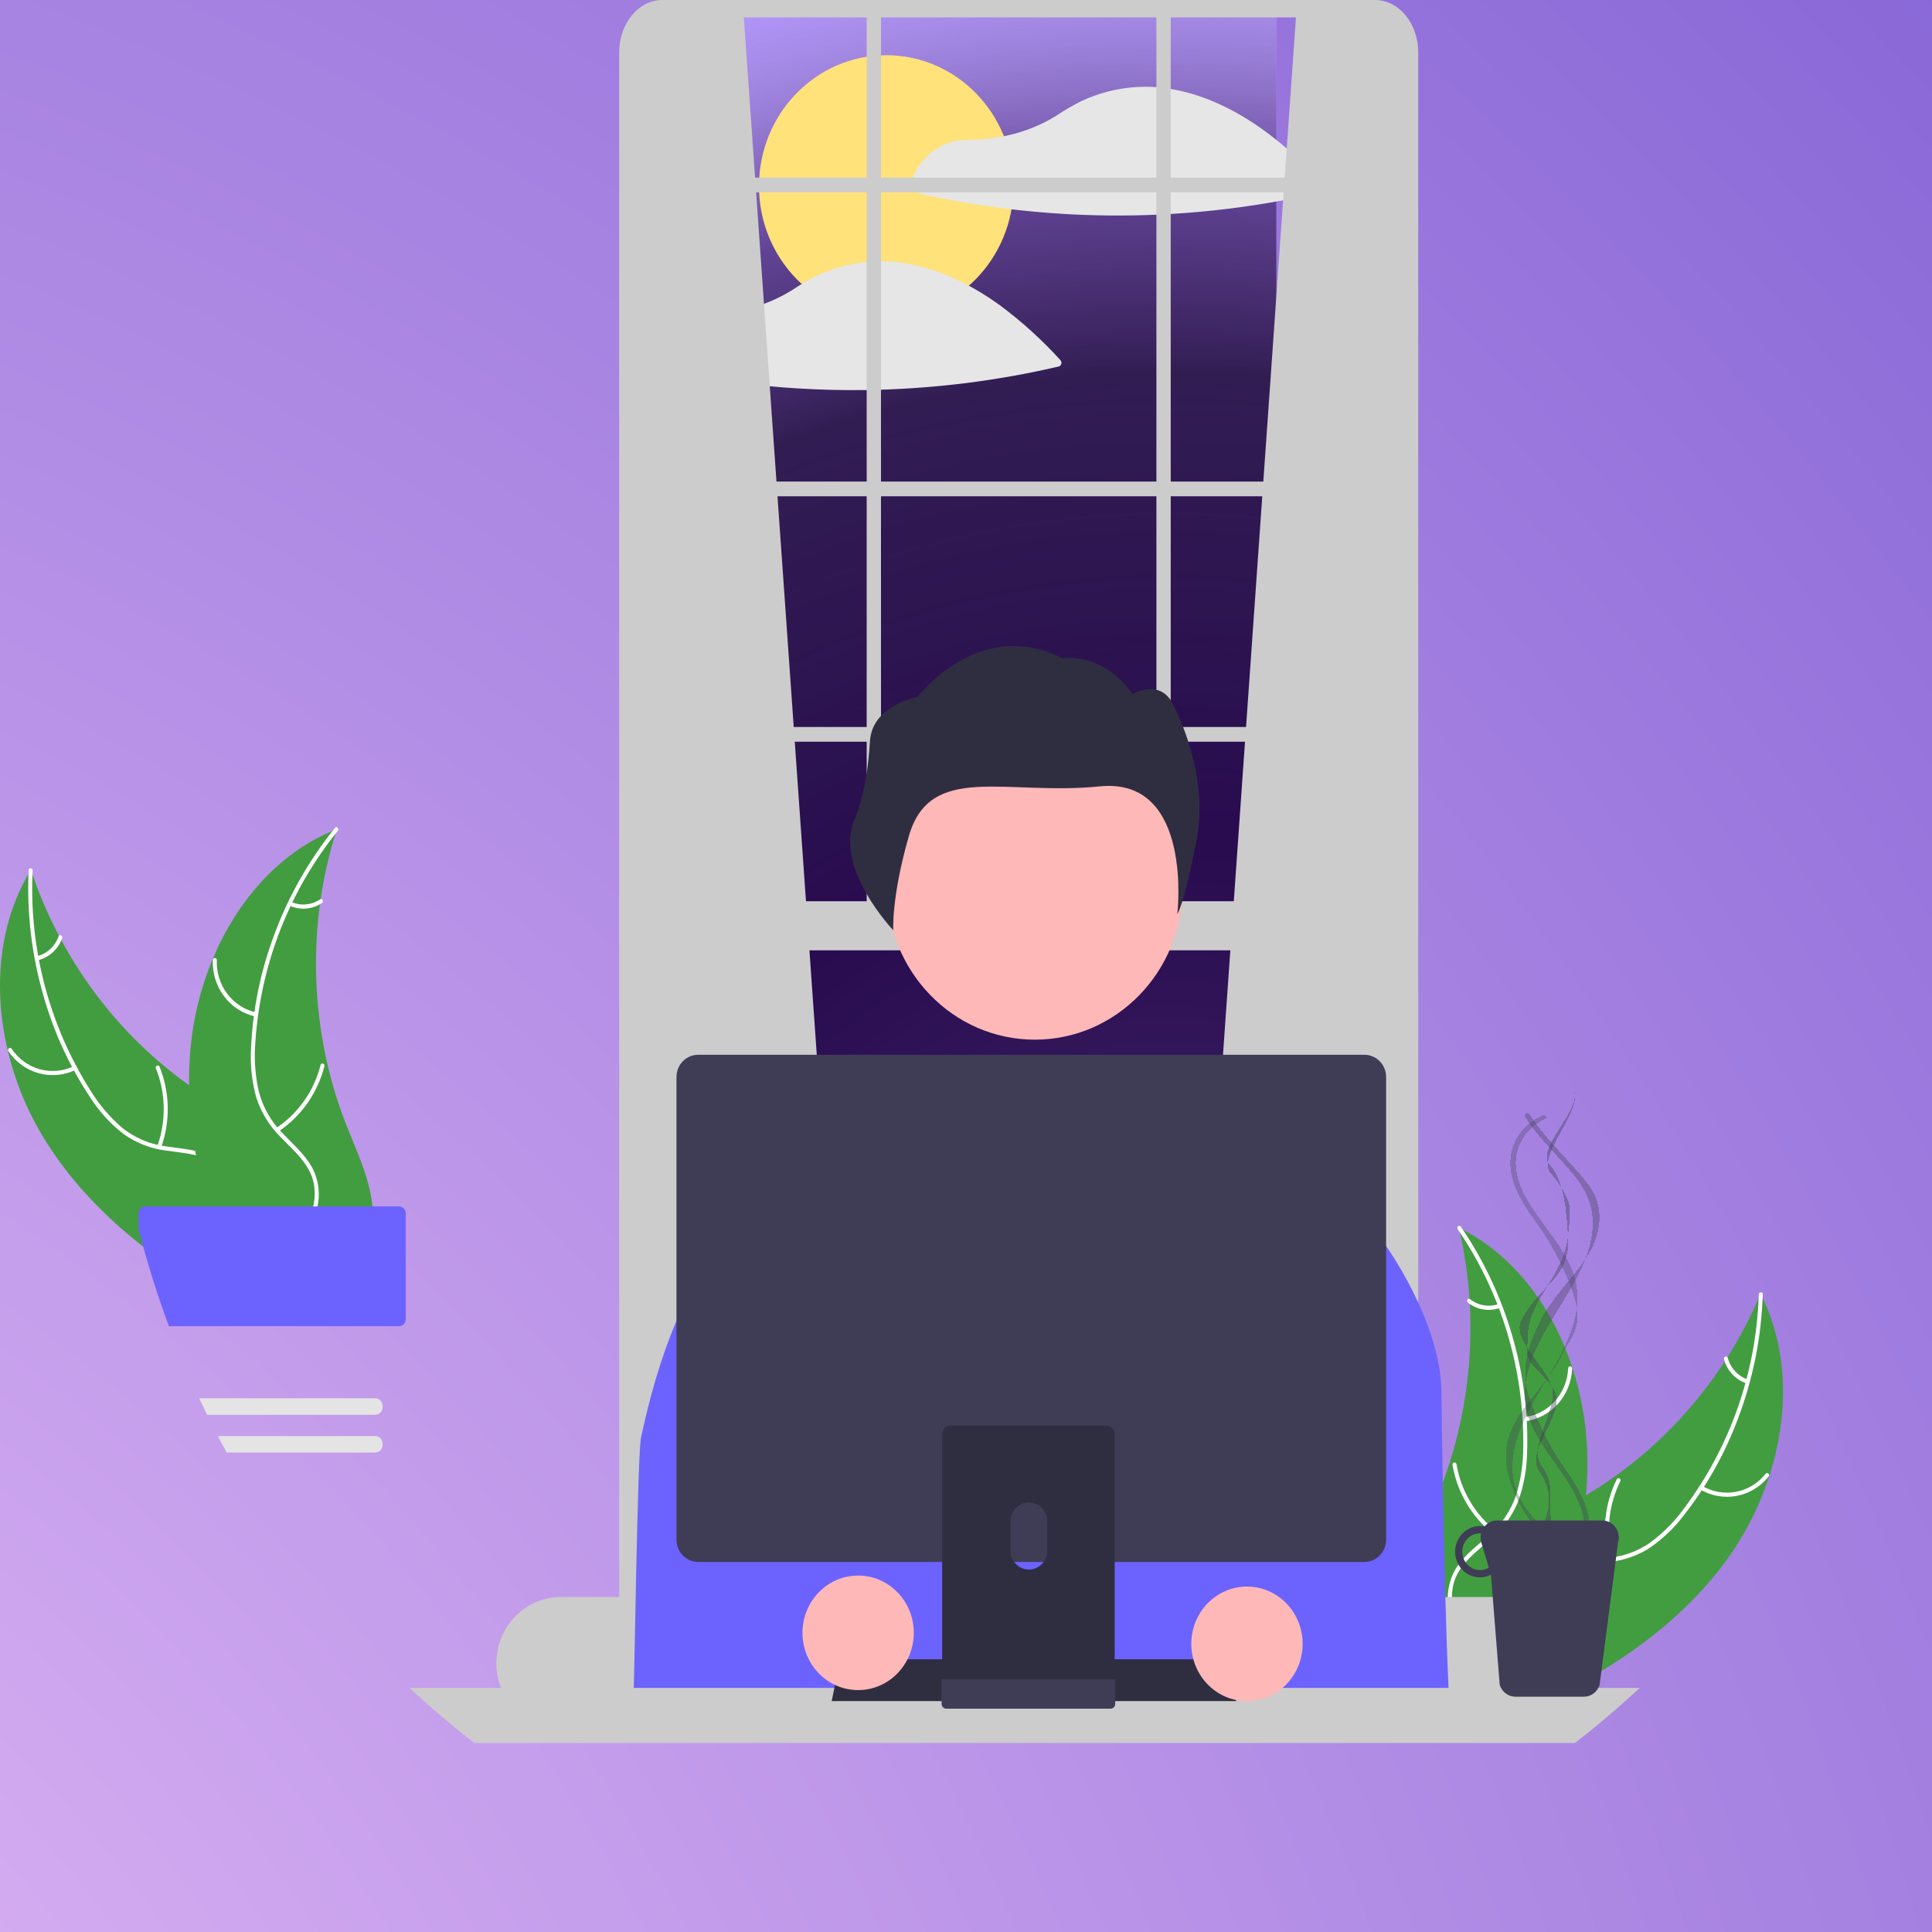 <svg width="140" height="140" viewBox="0 0 140 140" fill="none" xmlns="http://www.w3.org/2000/svg">
<g id="chelik" clip-path="url(#clip0_1_2)">
<g id="Rectangle 2">
<rect x="53" y="1" width="45" height="77" fill="#B397FD"/>
<rect x="53" y="1" width="45" height="77" fill="url(#paint0_radial_1_2)"/>
</g>
<g id="SunAndMoon">
<g id="Ellipse 1">
<path d="M140 69.059C140 107.491 125.797 142.746 73.043 138.679C27.899 142.746 0 107.491 0 69.059C0 30.627 20.797 -3.049 70 -0.528C128.841 -5.571 140 30.627 140 69.059Z" fill="#B397FD"/>
<path d="M140 69.059C140 107.491 125.797 142.746 73.043 138.679C27.899 142.746 0 107.491 0 69.059C0 30.627 20.797 -3.049 70 -0.528C128.841 -5.571 140 30.627 140 69.059Z" fill="url(#paint1_angular_1_2)" fill-opacity="0.95"/>
<path d="M76.306 103.903C75.757 104.261 75.195 103.409 75.755 103.067C76.304 102.709 76.866 103.561 76.306 103.903Z" fill="#B397FD"/>
<path d="M76.306 103.903C75.757 104.261 75.195 103.409 75.755 103.067C76.304 102.709 76.866 103.561 76.306 103.903Z" fill="url(#paint2_angular_1_2)" fill-opacity="0.95"/>
</g>
<path id="Vector" opacity="0.8" d="M53.077 92.486L58.772 96.561L64.467 100.635L67.682 102.935C67.86 103.063 68.099 102.821 67.921 102.694L62.225 98.619L56.53 94.545L53.315 92.245C53.138 92.117 52.899 92.359 53.077 92.486V92.486Z" fill="url(#paint3_linear_1_2)"/>
<path id="Vector_2" d="M90.552 126.723C95.503 126.285 99.161 121.916 98.723 116.965C98.285 112.014 93.916 108.355 88.965 108.793C84.014 109.231 80.355 113.6 80.793 118.551C81.231 123.503 85.6 127.161 90.552 126.723Z" fill="#E6E6E6"/>
<path id="Vector_3" d="M88.758 112.758C89.311 112.758 89.758 112.31 89.758 111.758C89.758 111.206 89.311 110.758 88.758 110.758C88.206 110.758 87.758 111.206 87.758 111.758C87.758 112.31 88.206 112.758 88.758 112.758Z" fill="#CBCBCB"/>
<path id="Vector_4" d="M90.758 123.758C91.311 123.758 91.758 123.31 91.758 122.758C91.758 122.206 91.311 121.758 90.758 121.758C90.206 121.758 89.758 122.206 89.758 122.758C89.758 123.31 90.206 123.758 90.758 123.758Z" fill="#CBCBCB"/>
<path id="Vector_5" d="M94.758 117.758C95.311 117.758 95.758 117.31 95.758 116.758C95.758 116.206 95.311 115.758 94.758 115.758C94.206 115.758 93.758 116.206 93.758 116.758C93.758 117.31 94.206 117.758 94.758 117.758Z" fill="#CBCBCB"/>
<path id="Vector_6" d="M86.258 121.758C87.639 121.758 88.758 120.639 88.758 119.258C88.758 117.877 87.639 116.758 86.258 116.758C84.877 116.758 83.758 117.877 83.758 119.258C83.758 120.639 84.877 121.758 86.258 121.758Z" fill="#CBCBCB"/>
<path id="Vector_7" d="M72.5 123C72.776 123 73 122.776 73 122.5C73 122.224 72.776 122 72.5 122C72.224 122 72 122.224 72 122.5C72 122.776 72.224 123 72.5 123Z" fill="#6C63FF"/>
<path id="Vector_8" d="M93.772 95.915C93.231 96.27 92.677 95.425 93.228 95.085C93.769 94.73 94.323 95.575 93.772 95.915Z" fill="#E6E6E6"/>
<path id="Vector_9" d="M72 91.485L71.645 91.407L71.722 91.052L71.486 91L71.407 91.356L71.052 91.278L71 91.515L71.356 91.593L71.278 91.948L71.515 92L71.593 91.644L71.948 91.722L72 91.485Z" fill="#E6E6E6"/>
<path id="Vector_10" opacity="0.8" d="M104.068 104.057L109.619 107.917L115.17 111.778L118.303 113.957C118.477 114.078 118.724 113.862 118.55 113.741L112.999 109.881L107.448 106.02L104.314 103.84C104.141 103.72 103.894 103.936 104.068 104.057V104.057Z" fill="url(#paint4_linear_1_2)"/>
<circle id="Ellipse 2" cx="82.5" cy="103.5" r="0.5" fill="#D9D9D9"/>
<circle id="Ellipse 3" cx="97.5" cy="130.5" r="0.5" fill="#D9D9D9"/>
<path id="sun" d="M64.221 22.976C69.313 22.976 73.442 18.728 73.442 13.488C73.442 8.248 69.313 4 64.221 4C59.128 4 55 8.248 55 13.488C55 18.728 59.128 22.976 64.221 22.976Z" fill="#FFE27A"/>
</g>
<g id="Rectangle 4">
<path d="M0 0H51V81H92.5V0H140V140H0V0Z" fill="#B397FD"/>
<path d="M0 0H51V81H92.5V0H140V140H0V0Z" fill="url(#paint5_radial_1_2)"/>
</g>
<path id="Vector_11" d="M125.195 112.933C129.124 107.471 130.634 99.778 127.579 93.755C124.713 100.53 119.61 106.043 113.174 109.32C110.687 110.575 107.794 111.703 106.643 114.295C105.927 115.908 106.064 117.812 106.639 119.483C107.215 121.155 108.194 122.642 109.163 124.108L109.214 124.548C115.314 121.945 121.267 118.394 125.195 112.933Z" fill="#429D40"/>
<path id="Vector_12" d="M127.448 93.803C127.272 99.424 125.379 104.845 122.039 109.296C121.336 110.268 120.489 111.119 119.528 111.819C118.572 112.47 117.463 112.845 116.317 112.906C115.25 112.984 114.15 112.938 113.12 113.282C112.596 113.466 112.115 113.762 111.709 114.151C111.304 114.54 110.983 115.013 110.767 115.538C110.197 116.833 110.113 118.262 110.078 119.661C110.04 121.216 110.023 122.831 109.311 124.244C109.224 124.415 109.488 124.543 109.574 124.372C110.813 121.914 110.008 119.039 110.747 116.455C111.092 115.249 111.792 114.143 112.962 113.659C113.985 113.237 115.12 113.284 116.201 113.214C117.319 113.172 118.41 112.848 119.379 112.272C120.371 111.624 121.248 110.808 121.974 109.858C123.641 107.745 124.975 105.376 125.926 102.837C127.028 99.945 127.641 96.881 127.738 93.777C127.744 93.585 127.454 93.612 127.448 93.803V93.803Z" fill="white"/>
<path id="Vector_13" d="M123.196 107.928C123.998 108.404 124.938 108.57 125.848 108.398C126.759 108.226 127.58 107.727 128.165 106.99C128.283 106.84 128.063 106.644 127.945 106.794C127.401 107.482 126.636 107.947 125.788 108.105C124.94 108.264 124.065 108.105 123.321 107.658C123.159 107.561 123.035 107.832 123.196 107.928Z" fill="white"/>
<path id="Vector_14" d="M116.863 112.939C116.356 111.064 116.554 109.061 117.418 107.329C117.503 107.158 117.24 107.03 117.155 107.201C116.259 109.005 116.057 111.09 116.589 113.04C116.64 113.226 116.914 113.124 116.863 112.939H116.863Z" fill="white"/>
<path id="Vector_15" d="M126.642 99.959C126.295 99.842 125.981 99.637 125.729 99.364C125.477 99.091 125.295 98.758 125.2 98.395C125.151 98.209 124.877 98.311 124.926 98.496C125.033 98.897 125.235 99.264 125.512 99.567C125.79 99.869 126.135 100.097 126.518 100.23C126.553 100.246 126.592 100.247 126.628 100.234C126.664 100.22 126.694 100.194 126.712 100.159C126.728 100.123 126.73 100.082 126.717 100.044C126.704 100.007 126.677 99.976 126.642 99.959V99.959Z" fill="white"/>
<path id="Vector_16" d="M105.711 88.961C105.738 89.079 105.765 89.196 105.791 89.315C106.147 90.894 106.379 92.5 106.482 94.117C106.492 94.242 106.5 94.369 106.507 94.494C106.716 98.393 106.22 102.298 105.044 106.011C104.575 107.488 103.997 108.926 103.316 110.313C102.374 112.228 101.206 114.228 100.942 116.291C100.913 116.505 100.896 116.722 100.892 116.939L108.689 124.578C108.715 124.586 108.74 124.596 108.766 124.604L109.064 124.924C109.104 124.855 109.144 124.782 109.184 124.713C109.207 124.673 109.229 124.632 109.252 124.592C109.268 124.565 109.282 124.537 109.298 124.514C109.303 124.505 109.307 124.496 109.311 124.488C109.326 124.465 109.337 124.441 109.351 124.419C109.576 124.015 109.798 123.609 110.018 123.2C110.02 123.198 110.02 123.198 110.02 123.194C111.69 120.074 113.121 116.782 114.022 113.372C114.049 113.269 114.077 113.165 114.101 113.058C114.499 111.519 114.773 109.948 114.922 108.363C115.001 107.494 115.037 106.622 115.03 105.75C115.008 103.496 114.641 101.26 113.944 99.124C112.553 94.865 109.854 91.111 106.007 89.111C105.908 89.06 105.811 89.01 105.711 88.961Z" fill="#429D40"/>
<path id="Vector_17" d="M105.634 89.08C108.783 93.677 110.444 99.179 110.381 104.802C110.388 106.013 110.21 107.218 109.853 108.371C109.469 109.484 108.804 110.47 107.925 111.228C107.119 111.952 106.213 112.596 105.592 113.509C105.281 113.981 105.07 114.516 104.974 115.077C104.878 115.639 104.898 116.215 105.034 116.768C105.336 118.155 106.105 119.348 106.896 120.487C107.775 121.752 108.707 123.052 108.964 124.622C108.996 124.812 109.281 124.751 109.249 124.561C108.801 121.83 106.476 120.034 105.554 117.513C105.123 116.336 105.035 115.019 105.686 113.909C106.256 112.938 107.19 112.272 108.012 111.547C108.88 110.82 109.562 109.886 109.998 108.826C110.411 107.694 110.634 106.499 110.658 105.29C110.752 102.571 110.431 99.853 109.705 97.236C108.893 94.245 107.589 91.419 105.851 88.88C105.743 88.723 105.527 88.924 105.634 89.08V89.08Z" fill="white"/>
<path id="Vector_18" d="M110.505 102.993C111.423 102.875 112.271 102.426 112.897 101.725C113.523 101.024 113.887 100.116 113.923 99.165C113.93 98.972 113.639 98.953 113.633 99.145C113.601 100.032 113.262 100.877 112.677 101.529C112.093 102.18 111.302 102.595 110.446 102.699C110.26 102.722 110.32 103.015 110.505 102.993H110.505Z" fill="white"/>
<path id="Vector_19" d="M108.38 110.917C106.878 109.734 105.864 108.012 105.54 106.094C105.508 105.904 105.223 105.965 105.255 106.155C105.595 108.15 106.654 109.94 108.22 111.167C108.37 111.284 108.529 111.033 108.38 110.917V110.917Z" fill="white"/>
<path id="Vector_20" d="M108.593 94.495C108.247 94.617 107.877 94.648 107.516 94.586C107.155 94.524 106.815 94.371 106.526 94.14C106.378 94.021 106.219 94.272 106.366 94.39C106.687 94.643 107.063 94.812 107.461 94.882C107.859 94.951 108.268 94.919 108.652 94.788C108.689 94.779 108.722 94.756 108.743 94.723C108.764 94.69 108.772 94.65 108.765 94.611C108.757 94.573 108.734 94.538 108.702 94.517C108.67 94.495 108.631 94.487 108.593 94.495Z" fill="white"/>
<path id="Vector_21" d="M3.098 82.344C-0.386 76.572 -1.284 68.778 2.238 63.03C4.559 70.022 9.209 75.944 15.365 79.748C17.745 81.207 20.539 82.574 21.481 85.253C22.068 86.921 21.782 88.807 21.076 90.425C20.37 92.042 19.276 93.442 18.195 94.823L18.109 95.257C12.235 92.153 6.582 88.116 3.098 82.344Z" fill="#429D40"/>
<path id="Vector_22" d="M2.364 63.089C2.095 68.706 3.554 74.268 6.532 78.984C7.156 80.01 7.933 80.93 8.834 81.708C9.737 82.436 10.812 82.903 11.949 83.059C13.006 83.227 14.107 83.272 15.106 83.702C15.614 83.929 16.07 84.265 16.444 84.686C16.817 85.108 17.1 85.605 17.273 86.147C17.739 87.486 17.71 88.916 17.634 90.314C17.55 91.867 17.439 93.478 18.037 94.946C18.11 95.124 17.837 95.229 17.765 95.051C16.723 92.498 17.753 89.7 17.221 87.062C16.972 85.832 16.362 84.671 15.234 84.091C14.248 83.584 13.113 83.537 12.041 83.376C10.93 83.241 9.868 82.827 8.948 82.171C8.01 81.443 7.2 80.556 6.552 79.548C5.057 77.303 3.915 74.83 3.167 72.22C2.298 69.246 1.929 66.141 2.077 63.039C2.086 62.847 2.373 62.898 2.364 63.089L2.364 63.089Z" fill="white"/>
<path id="Vector_23" d="M5.486 77.523C4.649 77.93 3.699 78.017 2.806 77.77C1.912 77.522 1.133 76.956 0.607 76.172C0.502 76.013 0.737 75.837 0.843 75.996C1.331 76.727 2.056 77.254 2.889 77.483C3.722 77.712 4.606 77.626 5.383 77.243C5.552 77.16 5.654 77.441 5.486 77.523V77.523Z" fill="white"/>
<path id="Vector_24" d="M11.402 83.047C12.056 81.221 12.017 79.207 11.293 77.409C11.221 77.231 11.493 77.126 11.565 77.303C12.316 79.176 12.352 81.271 11.667 83.171C11.602 83.352 11.337 83.227 11.402 83.047V83.047Z" fill="white"/>
<path id="Vector_25" d="M2.681 69.292C3.037 69.204 3.365 69.027 3.638 68.776C3.91 68.525 4.118 68.208 4.242 67.854C4.305 67.672 4.57 67.797 4.507 67.977C4.368 68.368 4.139 68.717 3.838 68.996C3.538 69.273 3.176 69.472 2.784 69.573C2.747 69.585 2.708 69.583 2.673 69.567C2.638 69.551 2.611 69.522 2.596 69.485C2.583 69.448 2.584 69.407 2.6 69.371C2.616 69.335 2.645 69.306 2.681 69.292V69.292Z" fill="white"/>
<path id="Vector_26" d="M24.411 60.081C24.375 60.196 24.339 60.31 24.304 60.427C23.824 61.971 23.467 63.552 23.236 65.155C23.216 65.279 23.198 65.405 23.181 65.529C22.665 69.397 22.851 73.331 23.73 77.13C24.081 78.642 24.543 80.124 25.113 81.563C25.899 83.55 26.906 85.641 27.006 87.719C27.019 87.935 27.018 88.153 27.005 88.369L18.63 95.33C18.603 95.336 18.578 95.344 18.551 95.35L18.229 95.644C18.195 95.572 18.161 95.496 18.126 95.424C18.106 95.383 18.088 95.339 18.068 95.298C18.055 95.269 18.042 95.241 18.029 95.216C18.025 95.207 18.02 95.197 18.018 95.19C18.005 95.165 17.995 95.14 17.983 95.118C17.791 94.696 17.601 94.272 17.414 93.846C17.413 93.844 17.413 93.844 17.413 93.84C15.995 90.59 14.829 87.19 14.2 83.716C14.182 83.611 14.161 83.505 14.146 83.397C13.871 81.829 13.722 80.241 13.699 78.648C13.689 77.776 13.722 76.904 13.798 76.035C13.998 73.791 14.539 71.593 15.403 69.521C17.126 65.393 20.112 61.877 24.105 60.206C24.207 60.163 24.308 60.122 24.411 60.081Z" fill="#429D40"/>
<path id="Vector_27" d="M24.478 60.206C20.977 64.525 18.887 69.869 18.506 75.479C18.403 76.685 18.486 77.901 18.75 79.081C19.045 80.221 19.63 81.26 20.447 82.089C21.193 82.878 22.044 83.596 22.591 84.558C22.864 85.054 23.032 85.604 23.083 86.172C23.135 86.74 23.069 87.313 22.89 87.853C22.479 89.21 21.619 90.334 20.74 91.404C19.765 92.591 18.733 93.808 18.352 95.351C18.306 95.538 18.027 95.454 18.073 95.267C18.736 92.583 21.195 90.987 22.313 88.551C22.835 87.415 23.027 86.109 22.466 84.948C21.975 83.932 21.097 83.191 20.335 82.399C19.527 81.603 18.921 80.614 18.57 79.521C18.247 78.359 18.119 77.149 18.192 75.942C18.312 73.224 18.847 70.542 19.777 67.995C20.823 65.081 22.345 62.373 24.279 59.988C24.398 59.841 24.597 60.059 24.478 60.206V60.206Z" fill="white"/>
<path id="Vector_28" d="M18.526 73.665C17.619 73.472 16.81 72.953 16.241 72.201C15.672 71.45 15.382 70.516 15.421 69.564C15.423 69.525 15.439 69.489 15.467 69.462C15.494 69.436 15.531 69.421 15.569 69.422C15.606 69.423 15.642 69.438 15.669 69.466C15.696 69.493 15.711 69.53 15.712 69.569C15.674 70.455 15.944 71.326 16.476 72.024C17.006 72.722 17.763 73.203 18.608 73.378C18.791 73.416 18.708 73.703 18.526 73.665V73.665Z" fill="white"/>
<path id="Vector_29" d="M20.017 81.741C21.608 80.688 22.755 79.056 23.229 77.171C23.276 76.985 23.555 77.069 23.508 77.256C23.011 79.216 21.815 80.911 20.157 82.004C19.998 82.108 19.86 81.844 20.017 81.741V81.741Z" fill="white"/>
<path id="Vector_30" d="M21.102 65.355C21.437 65.505 21.804 65.567 22.168 65.536C22.533 65.504 22.884 65.38 23.19 65.174C23.347 65.068 23.485 65.332 23.33 65.437C22.99 65.663 22.602 65.799 22.2 65.835C21.797 65.871 21.392 65.805 21.02 65.643C20.984 65.63 20.953 65.604 20.935 65.57C20.917 65.535 20.912 65.495 20.921 65.457C20.932 65.419 20.958 65.387 20.991 65.368C21.025 65.349 21.065 65.344 21.102 65.355V65.355Z" fill="white"/>
<path id="Vector_31" d="M96.005 13.442C95.174 12.539 94.297 11.682 93.377 10.875C91.581 9.308 89.593 7.975 87.376 7.136C86.541 6.818 85.679 6.585 84.801 6.438C84.695 6.421 84.591 6.403 84.486 6.389C84.478 6.388 84.47 6.388 84.463 6.389C84.446 6.384 84.43 6.381 84.413 6.379C84.197 6.35 83.982 6.328 83.764 6.312C82.595 6.232 81.42 6.341 80.283 6.634C79.624 6.806 78.98 7.036 78.36 7.324C77.739 7.637 77.136 7.988 76.556 8.376C76.244 8.571 75.923 8.749 75.594 8.911C74.633 9.379 73.616 9.714 72.569 9.906C71.862 10.037 71.146 10.11 70.428 10.124C69.805 10.136 69.217 10.159 68.626 10.39C67.995 10.634 67.428 11.026 66.971 11.536C66.514 12.045 66.179 12.657 65.993 13.324C65.979 13.383 65.983 13.445 66.005 13.502C66.028 13.559 66.067 13.606 66.118 13.638C66.277 13.756 66.432 13.89 66.601 13.996C66.751 14.066 66.91 14.111 67.073 14.128C67.34 14.186 67.607 14.242 67.875 14.296C68.86 14.497 69.849 14.675 70.843 14.831C72.841 15.142 74.85 15.361 76.871 15.488C76.883 15.49 76.895 15.491 76.908 15.491C79.191 15.633 81.479 15.656 83.764 15.56C84.11 15.546 84.455 15.528 84.801 15.507C86.242 15.424 87.679 15.293 89.113 15.115C90.439 14.949 91.761 14.743 93.076 14.497C94.017 14.321 94.953 14.126 95.886 13.91C95.931 13.896 95.972 13.87 96.005 13.835C96.038 13.8 96.062 13.757 96.074 13.71C96.086 13.663 96.086 13.614 96.074 13.567C96.062 13.52 96.038 13.477 96.005 13.442V13.442Z" fill="#E6E6E6"/>
<path id="Vector_32" d="M76.84 26.093C75.505 24.624 74.034 23.291 72.448 22.115C71.922 21.735 71.381 21.378 70.824 21.051C70.141 20.645 69.432 20.288 68.702 19.983C68.539 19.914 68.374 19.849 68.21 19.787C67.276 19.431 66.307 19.18 65.32 19.04C65.312 19.038 65.305 19.04 65.297 19.038C65.281 19.035 65.264 19.032 65.249 19.028C64.77 18.965 64.288 18.934 63.806 18.937C63.46 18.937 63.113 18.957 62.768 18.992C62.212 19.048 61.66 19.146 61.118 19.285C60.849 19.354 60.583 19.434 60.321 19.525C59.938 19.654 59.563 19.805 59.196 19.975C59.19 19.978 59.185 19.98 59.179 19.983C58.563 20.293 57.966 20.642 57.392 21.027C57.379 21.035 57.365 21.043 57.353 21.051C56.7 21.452 56.01 21.785 55.293 22.044C54.677 22.265 54.045 22.437 53.404 22.558C52.697 22.688 51.981 22.76 51.263 22.773C50.639 22.786 50.051 22.808 49.462 23.041C48.831 23.285 48.264 23.677 47.807 24.187C47.349 24.696 47.014 25.308 46.828 25.975C46.813 26.034 46.818 26.096 46.84 26.153C46.862 26.209 46.901 26.257 46.952 26.289C47.112 26.407 47.268 26.54 47.436 26.645C47.585 26.716 47.744 26.761 47.907 26.778C48.174 26.835 48.441 26.893 48.709 26.947C49.694 27.148 50.684 27.326 51.678 27.48C53.042 27.692 54.411 27.862 55.786 27.989C56.438 28.051 57.09 28.102 57.742 28.142C59.416 28.246 61.091 28.287 62.768 28.264C63.114 28.259 63.46 28.251 63.806 28.24C65.86 28.177 67.908 28.019 69.949 27.764C72.225 27.481 74.484 27.079 76.72 26.559C76.765 26.545 76.806 26.52 76.839 26.485C76.872 26.45 76.896 26.407 76.908 26.361C76.92 26.314 76.92 26.265 76.908 26.218C76.896 26.171 76.873 26.128 76.84 26.093V26.093Z" fill="#E6E6E6"/>
<path id="Vector_33" d="M53.856 0.63L61.979 116.136L45.732 117.62V2.099C47.668 0.543 50.447 0.3 53.856 0.63Z" fill="#CCCCCC"/>
<path id="Vector_34" d="M93.954 0.63L85.831 116.136L102.078 117.62V2.099C100.142 0.543 97.363 0.3 93.954 0.63Z" fill="#CCCCCC"/>
<path id="Vector_35" d="M102.46 2.15C101.956 0.878 100.884 -3.05176e-05 99.644 -3.05176e-05H47.993C46.269 -3.05176e-05 44.868 1.701 44.868 3.795V118.598C44.853 119.66 45.239 120.687 45.945 121.462C46.314 121.861 46.782 122.15 47.298 122.297C47.524 122.361 47.758 122.394 47.993 122.393H99.644C99.879 122.394 100.113 122.361 100.339 122.297C101.729 121.913 102.769 120.401 102.769 118.598V3.795C102.77 3.231 102.665 2.672 102.46 2.15V2.15ZM101.732 118.598C101.732 119.996 100.795 121.134 99.644 121.134H47.993C47.038 121.134 46.23 120.352 45.984 119.288C45.931 119.062 45.904 118.83 45.905 118.598V3.795C45.905 2.397 46.842 1.261 47.993 1.261H99.644C99.856 1.26 100.066 1.299 100.265 1.375C101.113 1.696 101.732 2.659 101.732 3.795V118.598Z" fill="#CCCCCC"/>
<path id="Vector_36" d="M102.25 34.896H45.387V35.963H102.25V34.896Z" fill="#CCCCCC"/>
<path id="Vector_37" d="M102.25 12.87H45.387V13.937H102.25V12.87Z" fill="#CCCCCC"/>
<path id="Vector_38" d="M102.25 52.68H45.387V53.747H102.25V52.68Z" fill="#CCCCCC"/>
<path id="Vector_39" d="M63.84 0.479H62.803V67.797H63.84V0.479Z" fill="#CCCCCC"/>
<path id="Vector_40" d="M84.835 0.479H83.798V67.797H84.835V0.479Z" fill="#CCCCCC"/>
<path id="Vector_41" d="M108.732 115.724H40.633C39.396 115.726 38.21 116.232 37.336 117.132C36.461 118.032 35.969 119.253 35.967 120.526C35.967 121.138 36.081 121.744 36.304 122.312C36.65 123.202 37.248 123.965 38.02 124.503C38.791 125.04 39.702 125.328 40.633 125.328H108.732C109.546 125.328 110.346 125.108 111.053 124.691C111.759 124.274 112.347 123.674 112.759 122.95C112.876 122.746 112.977 122.532 113.063 122.312C113.286 121.744 113.4 121.138 113.399 120.526C113.397 119.252 112.905 118.032 112.03 117.132C111.155 116.232 109.969 115.726 108.732 115.724Z" fill="#CCCCCC"/>
<path id="Vector_42" d="M102.25 65.307H45.732V68.864H102.25V65.307Z" fill="#CCCCCC"/>
<g id="head">
<path id="ab6171fa-7d69-4734-b81c-8dff60f9761b" d="M74.989 75.338C80.904 75.338 85.699 70.404 85.699 64.317C85.699 58.23 80.904 53.296 74.989 53.296C69.073 53.296 64.278 58.23 64.278 64.317C64.278 70.404 69.073 75.338 74.989 75.338Z" fill="#FFB8B8"/>
<path id="bf427902-b9bf-4946-b5d7-5c1c7e04535e" d="M63.04 53.715C63.121 52.449 63.934 51.154 66.519 50.477C66.519 50.477 70.954 44.642 76.981 47.702C76.981 47.702 79.903 47.185 82.069 50.304C82.069 50.304 84.218 49 85.124 51.311C85.124 51.311 87.643 56.024 86.716 60.831C85.788 65.638 85.313 66.238 85.313 66.238C85.313 66.238 86.496 56.295 79.686 56.984C72.877 57.674 67.395 55.21 65.853 60.605C64.572 65.084 64.733 67.41 64.733 67.41C64.733 67.41 60.451 62.942 61.907 59.423C62.652 57.623 62.915 55.666 63.04 53.715Z" fill="#2F2E41"/>
</g>
<path id="Vector_43" d="M45.861 124.546H105.107C104.711 119.896 104.452 102.121 104.452 100.951C104.452 95.791 100.348 90.16 100.348 90.16L98.88 89.325L86.614 85.388L83.439 81.145C83.107 80.699 82.679 80.339 82.188 80.093C81.698 79.846 81.158 79.72 80.612 79.725L70.585 79.802C69.703 79.809 68.855 80.155 68.207 80.772L61.998 86.698L52.891 91.173L52.876 91.157L52.78 91.23L51.429 92.232L50.559 92.878C50.559 92.878 48.279 95.694 46.456 104.138C46.182 105.408 45.989 121.849 45.861 124.546Z" fill="#6C63FF"/>
<path id="Vector_44" d="M118.819 122.312C118.677 122.446 118.532 122.578 118.388 122.711C117.842 123.21 117.288 123.701 116.727 124.184C115.878 124.912 115.012 125.618 114.128 126.302H34.373C32.748 125.047 31.184 123.717 29.68 122.312H118.819Z" fill="#CCCCCC"/>
<path id="Vector_45" d="M89.585 123.269H60.266L60.886 120.237H88.964L89.585 123.269Z" fill="#2F2E41"/>
<path id="Vector_46" d="M116.109 110.181H108.48C108.308 110.18 108.138 110.219 107.982 110.293C107.825 110.368 107.687 110.476 107.576 110.612C107.47 110.591 107.362 110.58 107.253 110.58C107.015 110.58 106.78 110.628 106.56 110.721C106.34 110.815 106.141 110.952 105.973 111.125C105.804 111.298 105.671 111.503 105.58 111.729C105.489 111.955 105.442 112.197 105.442 112.442C105.442 112.687 105.489 112.929 105.58 113.155C105.671 113.381 105.804 113.586 105.973 113.759C106.141 113.932 106.34 114.069 106.56 114.163C106.78 114.256 107.015 114.304 107.253 114.304C107.526 114.304 107.796 114.239 108.041 114.115L108.168 115.724L108.674 122.083C108.698 122.163 108.73 122.239 108.77 122.312C108.873 122.505 109.023 122.666 109.207 122.778C109.391 122.891 109.601 122.95 109.814 122.95H114.775C114.989 122.95 115.199 122.89 115.383 122.778C115.567 122.666 115.718 122.505 115.821 122.312C115.86 122.239 115.891 122.162 115.915 122.083L117.249 111.769C117.304 111.586 117.317 111.391 117.285 111.202C117.254 111.013 117.18 110.834 117.069 110.679C116.958 110.525 116.813 110.399 116.647 110.313C116.48 110.226 116.296 110.181 116.109 110.181ZM107.253 113.772C106.911 113.772 106.582 113.632 106.34 113.382C106.098 113.133 105.962 112.794 105.962 112.442C105.962 112.089 106.098 111.751 106.34 111.502C106.582 111.252 106.911 111.112 107.253 111.112C107.277 111.112 107.298 111.118 107.321 111.12C107.27 111.334 107.277 111.558 107.34 111.769L107.886 113.595C107.694 113.71 107.476 113.771 107.253 113.772V113.772Z" fill="#3F3D56"/>
<path id="Vector_47" d="M98.878 76.434H50.585C50.17 76.434 49.772 76.604 49.479 76.906C49.185 77.208 49.02 77.617 49.02 78.044V111.576C49.02 112.003 49.185 112.412 49.478 112.714C49.772 113.016 50.17 113.186 50.585 113.186H98.878C99.293 113.186 99.691 113.016 99.984 112.714C100.278 112.412 100.443 112.003 100.443 111.576V78.044C100.443 77.617 100.278 77.208 99.984 76.906C99.691 76.604 99.293 76.434 98.878 76.434Z" fill="#3F3D56"/>
<path id="Vector_48" d="M80.17 103.302H68.872C68.713 103.302 68.559 103.367 68.446 103.484C68.334 103.6 68.27 103.758 68.27 103.923V122.286H80.773V103.923C80.773 103.841 80.758 103.76 80.728 103.685C80.697 103.609 80.653 103.541 80.597 103.483C80.541 103.426 80.474 103.38 80.401 103.349C80.328 103.318 80.249 103.302 80.17 103.302V103.302ZM74.559 113.736C74.206 113.734 73.868 113.589 73.618 113.332C73.368 113.075 73.227 112.726 73.225 112.363V110.245C73.225 109.881 73.366 109.532 73.616 109.275C73.867 109.018 74.206 108.874 74.559 108.874C74.913 108.874 75.252 109.018 75.502 109.275C75.752 109.532 75.893 109.881 75.893 110.245V112.363C75.892 112.726 75.751 113.075 75.501 113.332C75.251 113.589 74.912 113.734 74.559 113.736V113.736Z" fill="#2F2E41"/>
<path id="Vector_49" d="M68.232 121.699V123.47C68.232 123.562 68.267 123.65 68.331 123.715C68.394 123.78 68.479 123.817 68.568 123.817H80.476C80.565 123.816 80.65 123.78 80.713 123.715C80.776 123.65 80.812 123.562 80.812 123.47V121.699H68.232Z" fill="#3F3D56"/>
<g id="hands">
<path id="Vector_50" d="M62.184 122.471C64.411 122.471 66.217 120.613 66.217 118.321C66.217 116.029 64.411 114.171 62.184 114.171C59.956 114.171 58.151 116.029 58.151 118.321C58.151 120.613 59.956 122.471 62.184 122.471Z" fill="#FFB8B8"/>
<path id="Vector_51" d="M90.36 123.269C92.588 123.269 94.393 121.411 94.393 119.119C94.393 116.827 92.588 114.969 90.36 114.969C88.133 114.969 86.327 116.827 86.327 119.119C86.327 121.411 88.133 123.269 90.36 123.269Z" fill="#FFB8B8"/>
</g>
<path id="Vector_52" d="M28.92 87.423H10.522C10.394 87.423 10.271 87.476 10.181 87.569C10.09 87.662 10.039 87.788 10.038 87.92V89.042C10.645 91.434 11.38 93.79 12.239 96.098H28.92C28.983 96.098 29.046 96.085 29.105 96.061C29.163 96.036 29.216 95.999 29.261 95.953C29.306 95.907 29.342 95.852 29.366 95.792C29.39 95.732 29.402 95.667 29.402 95.602V87.92C29.402 87.788 29.351 87.662 29.261 87.569C29.171 87.476 29.048 87.423 28.92 87.423V87.423Z" fill="#6C63FF"/>
<path id="Vector_53" d="M27.167 101.326H14.431C14.617 101.726 14.809 102.124 15.005 102.52H27.167C27.924 102.531 27.916 101.316 27.167 101.326Z" fill="#E4E4E4"/>
<path id="Vector_54" d="M27.167 104.063H15.789C15.997 104.464 16.211 104.861 16.428 105.257H27.167C27.924 105.268 27.916 104.052 27.167 104.063Z" fill="#E4E4E4"/>
<g id="smoke">
<g id="Vector_55" filter="url(#filter0_d_1_2)">
<path d="M113.751 80.263C112.709 79.111 111.647 78.002 110.837 76.751C110.796 76.688 110.722 76.654 110.648 76.667V76.667C110.518 76.689 110.451 76.835 110.522 76.945C110.573 77.024 110.624 77.103 110.676 77.181C111.557 78.495 112.766 79.633 113.812 80.87C114.356 81.484 114.784 82.151 115.083 82.852C115.361 83.583 115.466 84.343 115.394 85.097C115.134 88.247 112.588 90.904 111.279 93.811C110.637 95.235 110.281 96.754 110.644 98.257C111.006 99.76 112.04 101.108 112.973 102.447C113.896 103.767 114.823 105.204 114.797 106.726C114.773 107.966 114.091 109.257 112.622 109.895C112.579 109.914 112.547 109.946 112.534 109.984C112.521 110.021 112.528 110.061 112.554 110.095C112.58 110.129 112.622 110.154 112.671 110.165C112.72 110.176 112.773 110.172 112.819 110.154C113.154 110.012 113.46 109.835 113.728 109.628C114.834 108.782 115.286 107.516 115.179 106.343C115.041 104.827 114.114 103.429 113.18 102.103C112.19 100.696 110.755 97.767 110.561 96.158C110.366 94.569 110.944 93.009 111.711 91.552C113.198 88.731 116.105 87.068 115.892 83.896C115.791 82.4 114.858 81.489 113.751 80.263Z" fill="#3F3D56" fill-opacity="0.35" shape-rendering="crispEdges"/>
</g>
<g id="Vector_56" filter="url(#filter1_d_1_2)">
<path d="M112.289 80.383C111.218 79.2 114.812 76.251 113.994 74.957C114.124 74.935 113.865 74.978 113.994 74.957C113.891 74.802 114.09 75.115 113.994 74.957C114.875 76.27 111.303 79.754 112.35 80.991C112.894 81.604 113.322 82.272 113.621 82.973C113.898 83.703 113.693 84.766 113.621 85.521C113.38 88.446 110.678 90.263 110.715 92.874C110.721 93.277 110.626 93.691 110.667 94.092C110.777 95.155 112.468 95.884 112.776 97.16C113.139 98.663 110.577 101.229 111.511 102.567C112.434 103.887 112.377 105.056 111.961 106.114C111.587 107.062 112.723 107.533 112.209 108.46C112.074 108.702 111.871 108.91 111.713 109.139C111.453 109.517 111.08 110.079 111.072 110.104C111.059 110.142 111.066 110.182 111.091 110.215V110.215C111.146 110.287 111.264 110.22 111.335 110.275C111.34 110.278 111.345 110.279 111.356 110.275C111.691 110.133 111.449 109.006 111.717 108.8C112.822 107.953 112.456 106.851 112.35 105.678C112.211 104.162 112.651 103.549 111.717 102.223C110.727 100.816 112.71 98.412 112.515 96.802C112.32 95.213 109.482 93.13 110.248 91.673C111.736 88.852 113.834 88.693 113.621 85.521C113.519 84.025 113.396 81.609 112.289 80.383Z" fill="#3F3D56" fill-opacity="0.4" shape-rendering="crispEdges"/>
</g>
<g id="Vector_57" filter="url(#filter2_d_1_2)">
<path d="M111.335 106.74C112.396 107.873 113.477 108.963 114.308 110.2C114.35 110.262 114.425 110.294 114.498 110.28V110.28C114.627 110.256 114.692 110.109 114.619 109.999C114.567 109.921 114.515 109.844 114.461 109.767C113.558 108.469 112.33 107.352 111.263 106.134C110.709 105.53 110.269 104.871 109.959 104.175C109.669 103.45 109.551 102.692 109.61 101.936C109.816 98.783 112.317 96.08 113.577 93.15C114.195 91.715 114.525 90.189 114.136 88.693C113.748 87.197 112.692 85.867 111.736 84.546C110.79 83.243 109.84 81.822 109.84 80.3C109.842 79.06 110.503 77.757 111.96 77.093C112.004 77.072 112.035 77.04 112.047 77.002C112.059 76.965 112.052 76.925 112.025 76.891C111.999 76.858 111.957 76.834 111.907 76.823C111.858 76.813 111.805 76.818 111.76 76.837C111.427 76.985 111.124 77.168 110.859 77.379C109.768 78.245 109.338 79.519 109.465 80.689C109.629 82.203 110.579 83.584 111.535 84.894C112.549 86.283 114.033 89.185 114.255 90.79C114.477 92.376 113.925 92.736 113.183 94.206C111.744 97.053 108.866 98.769 109.132 101.936C109.259 103.43 110.207 105.534 111.335 106.74Z" fill="#3F3D56" fill-opacity="0.3" shape-rendering="crispEdges"/>
</g>
</g>
</g>
<defs>
<filter id="filter0_d_1_2" x="106.493" y="76.664" width="13.41" height="41.507" filterUnits="userSpaceOnUse" color-interpolation-filters="sRGB">
<feFlood flood-opacity="0" result="BackgroundImageFix"/>
<feColorMatrix in="SourceAlpha" type="matrix" values="0 0 0 0 0 0 0 0 0 0 0 0 0 0 0 0 0 0 127 0" result="hardAlpha"/>
<feOffset dy="4"/>
<feGaussianBlur stdDeviation="2"/>
<feComposite in2="hardAlpha" operator="out"/>
<feColorMatrix type="matrix" values="0 0 0 0 0 0 0 0 0 0 0 0 0 0 0 0 0 0 0.25 0"/>
<feBlend mode="normal" in2="BackgroundImageFix" result="effect1_dropShadow_1_2"/>
<feBlend mode="normal" in="SourceGraphic" in2="effect1_dropShadow_1_2" result="shape"/>
</filter>
<filter id="filter1_d_1_2" x="106.117" y="74.912" width="12.018" height="43.365" filterUnits="userSpaceOnUse" color-interpolation-filters="sRGB">
<feFlood flood-opacity="0" result="BackgroundImageFix"/>
<feColorMatrix in="SourceAlpha" type="matrix" values="0 0 0 0 0 0 0 0 0 0 0 0 0 0 0 0 0 0 127 0" result="hardAlpha"/>
<feOffset dy="4"/>
<feGaussianBlur stdDeviation="2"/>
<feComposite in2="hardAlpha" operator="out"/>
<feColorMatrix type="matrix" values="0 0 0 0 0 0 0 0 0 0 0 0 0 0 0 0 0 0 0.25 0"/>
<feBlend mode="normal" in2="BackgroundImageFix" result="effect1_dropShadow_1_2"/>
<feBlend mode="normal" in="SourceGraphic" in2="effect1_dropShadow_1_2" result="shape"/>
</filter>
<filter id="filter2_d_1_2" x="105.115" y="76.818" width="13.535" height="41.465" filterUnits="userSpaceOnUse" color-interpolation-filters="sRGB">
<feFlood flood-opacity="0" result="BackgroundImageFix"/>
<feColorMatrix in="SourceAlpha" type="matrix" values="0 0 0 0 0 0 0 0 0 0 0 0 0 0 0 0 0 0 127 0" result="hardAlpha"/>
<feOffset dy="4"/>
<feGaussianBlur stdDeviation="2"/>
<feComposite in2="hardAlpha" operator="out"/>
<feColorMatrix type="matrix" values="0 0 0 0 0 0 0 0 0 0 0 0 0 0 0 0 0 0 0.25 0"/>
<feBlend mode="normal" in2="BackgroundImageFix" result="effect1_dropShadow_1_2"/>
<feBlend mode="normal" in="SourceGraphic" in2="effect1_dropShadow_1_2" result="shape"/>
</filter>
<radialGradient id="paint0_radial_1_2" cx="0" cy="0" r="1" gradientUnits="userSpaceOnUse" gradientTransform="translate(-28 164) rotate(-44.027) scale(291.37 170.281)">
<stop stop-color="#F7CBFD"/>
<stop offset="1" stop-color="#7758D1"/>
</radialGradient>
<radialGradient id="paint1_angular_1_2" cx="0" cy="0" r="1" gradientUnits="userSpaceOnUse" gradientTransform="translate(84 105.5) rotate(-62.421) scale(126.358 126.346)">
<stop offset="0.095" stop-color="#1F053F" stop-opacity="0.85"/>
<stop offset="0.354" stop-color="#210446"/>
<stop offset="0.62" stop-color="#17042F" stop-opacity="0.87"/>
<stop offset="0.728" stop-color="#2A0C50" stop-opacity="0.63"/>
<stop offset="0.872" stop-color="#816C9A" stop-opacity="0"/>
<stop offset="0.982" stop-color="#6C439F" stop-opacity="0.85"/>
</radialGradient>
<radialGradient id="paint2_angular_1_2" cx="0" cy="0" r="1" gradientUnits="userSpaceOnUse" gradientTransform="translate(84 105.5) rotate(-62.421) scale(126.358 126.346)">
<stop offset="0.095" stop-color="#1F053F" stop-opacity="0.85"/>
<stop offset="0.354" stop-color="#210446"/>
<stop offset="0.62" stop-color="#17042F" stop-opacity="0.87"/>
<stop offset="0.728" stop-color="#2A0C50" stop-opacity="0.63"/>
<stop offset="0.872" stop-color="#816C9A" stop-opacity="0"/>
<stop offset="0.982" stop-color="#6C439F" stop-opacity="0.85"/>
</radialGradient>
<linearGradient id="paint3_linear_1_2" x1="59.973" y1="91.613" x2="61.024" y2="103.567" gradientUnits="userSpaceOnUse">
<stop stop-color="white"/>
<stop offset="1" stop-color="white" stop-opacity="0.3"/>
</linearGradient>
<linearGradient id="paint4_linear_1_2" x1="110.988" y1="103.408" x2="111.63" y2="114.39" gradientUnits="userSpaceOnUse">
<stop stop-color="white"/>
<stop offset="1" stop-color="white" stop-opacity="0.3"/>
</linearGradient>
<radialGradient id="paint5_radial_1_2" cx="0" cy="0" r="1" gradientUnits="userSpaceOnUse" gradientTransform="translate(-70 210) rotate(-43.84) scale(349.382)">
<stop stop-color="#F7CBFD"/>
<stop offset="1" stop-color="#7758D1"/>
</radialGradient>
<clipPath id="clip0_1_2">
<rect width="140" height="140" fill="white"/>
</clipPath>
</defs>
</svg>
